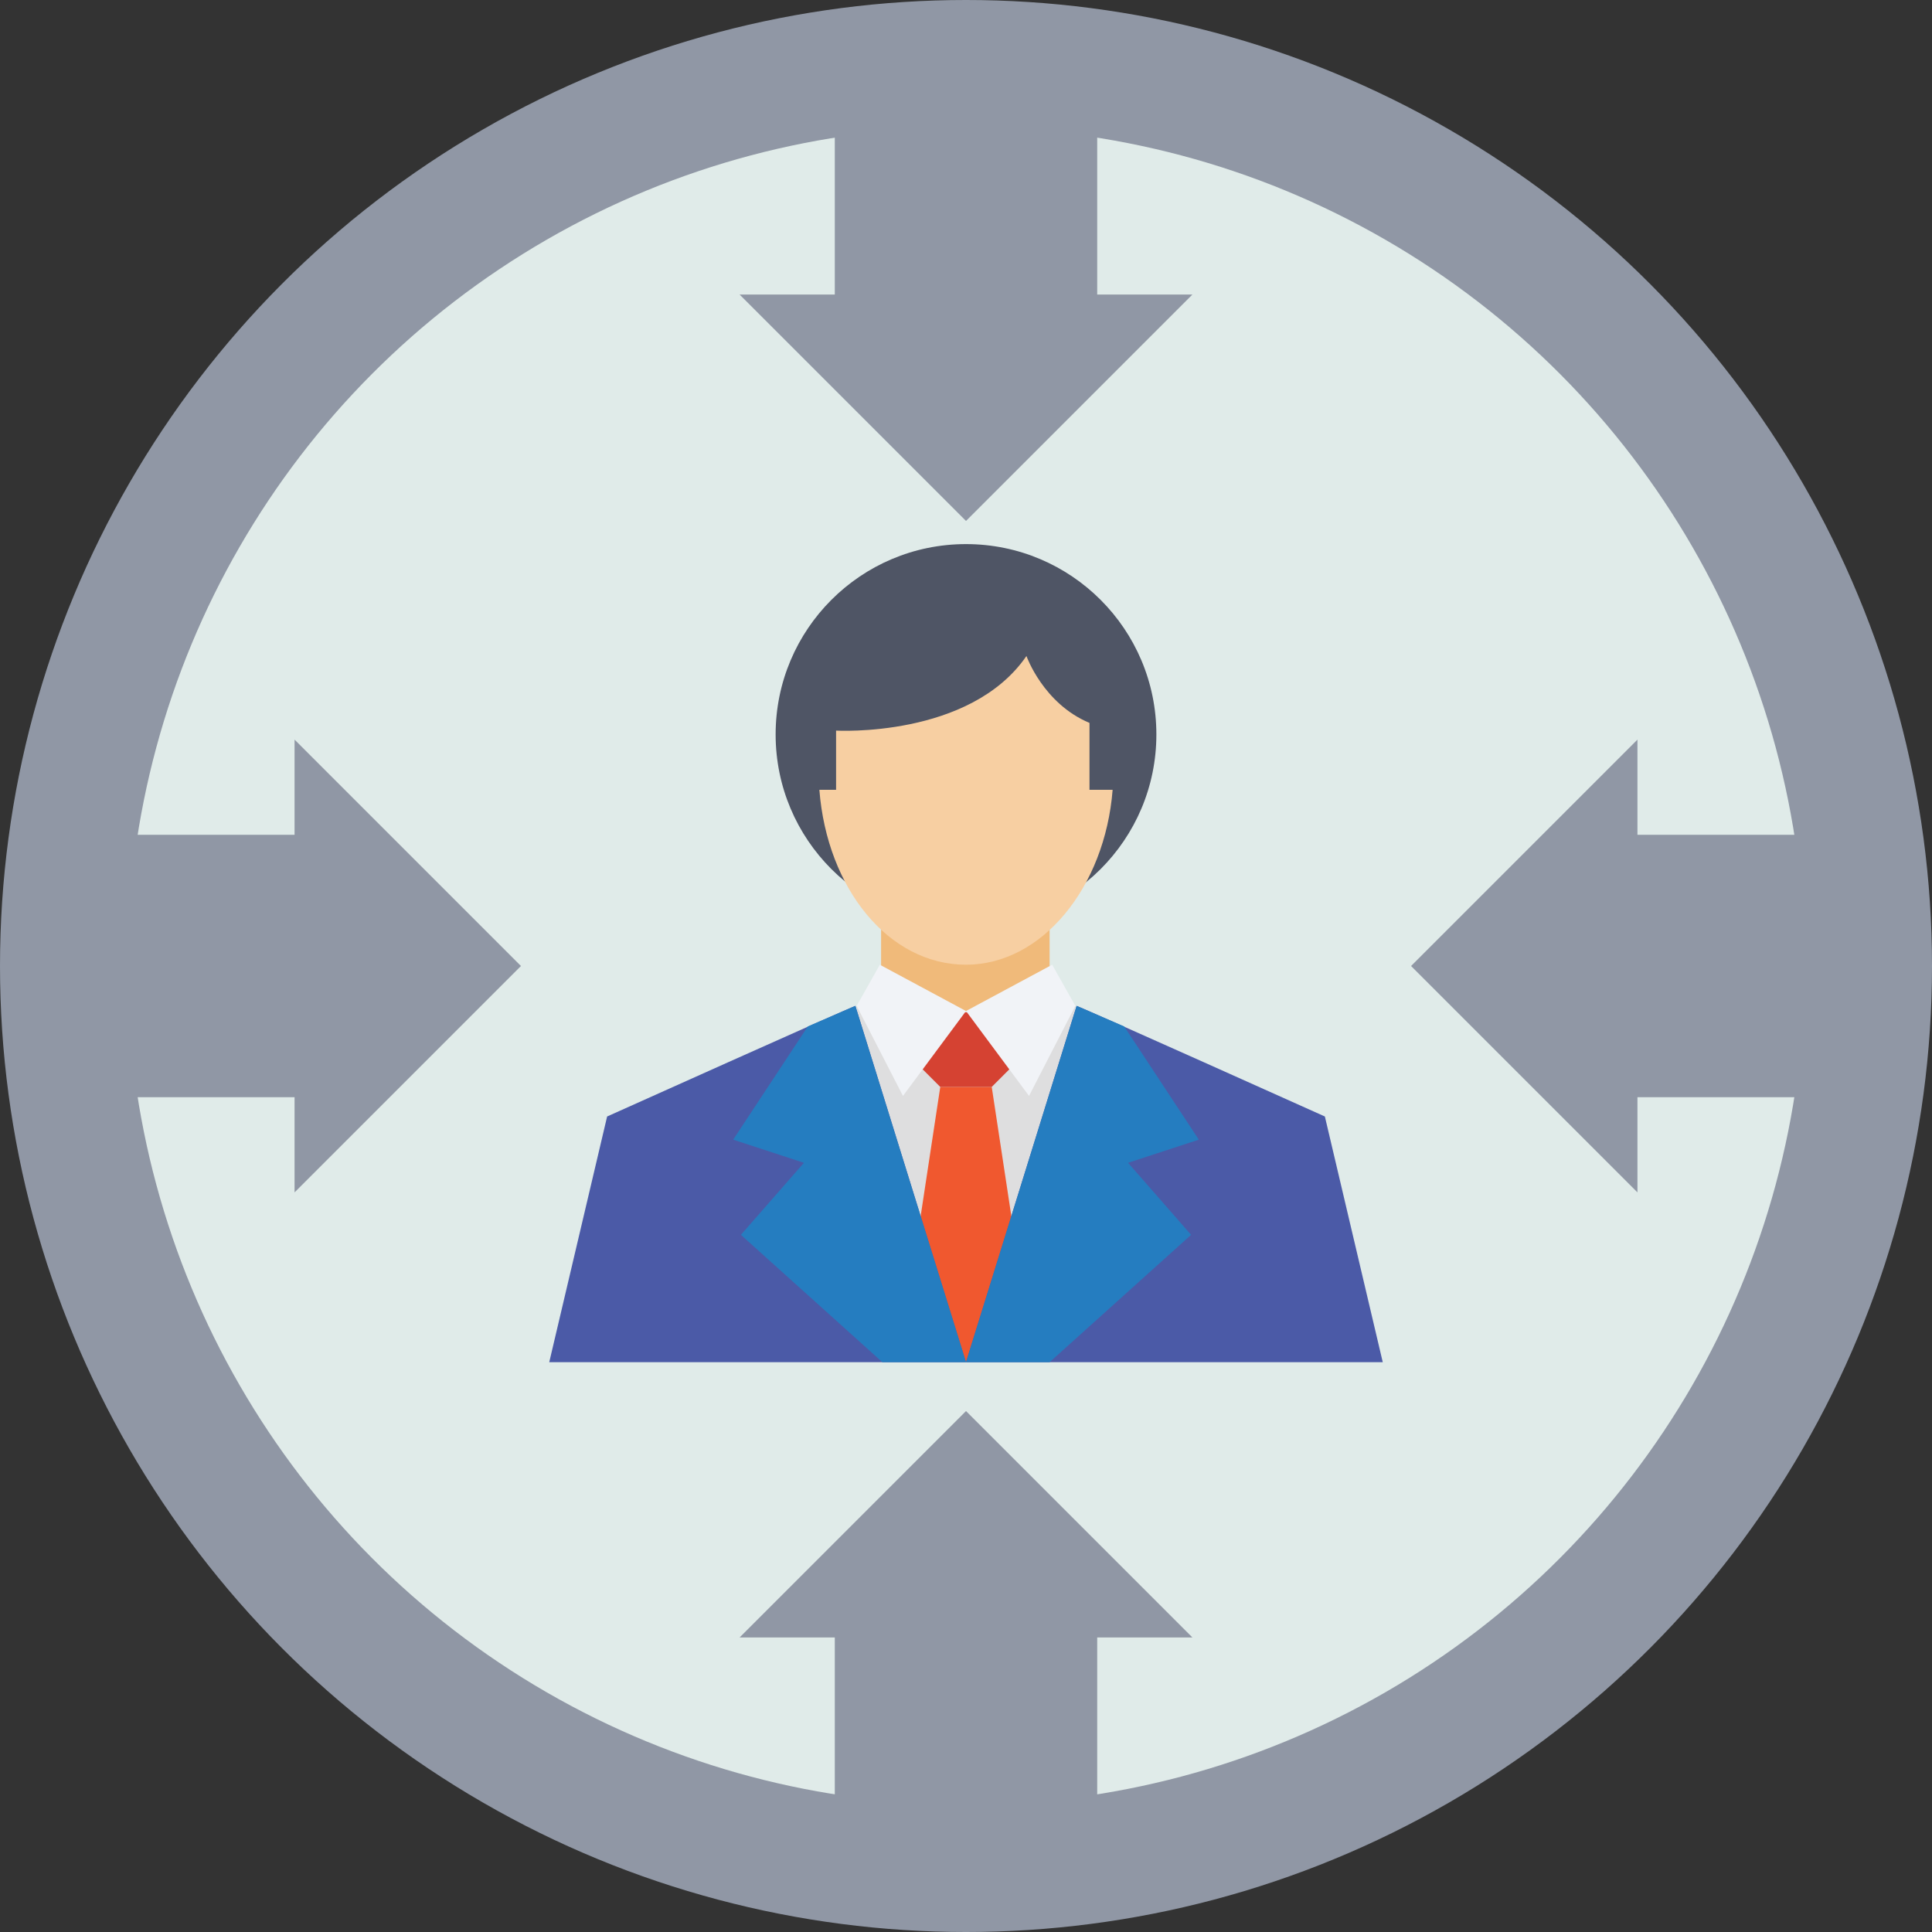 <?xml version="1.0"?>
<svg xmlns="http://www.w3.org/2000/svg" xmlns:xlink="http://www.w3.org/1999/xlink" version="1.1" id="Layer_1" x="0px" y="0px" viewBox="0 0 509.287 509.287" style="enable-background:new 0 0 509.287 509.287;" xml:space="preserve" width="512px" height="512px" class=""><rect x="0" y="0" width="509.287" height="509.287" fill="#333333" stroke="none"/><g><circle style="fill:#9097A5" cx="254.644" cy="254.644" r="254.644" data-original="#6EB1E1" class="active-path" data-old_color="#9198A7"/><circle style="fill:#E0EBE9" cx="254.644" cy="254.644" r="221.075" data-original="#FCFCFD" class="" data-old_color="#FCFCFD"/><rect x="232.265" y="244.132" style="fill:#F0BA7A;" width="44.419" height="32.551" data-original="#F0BA7A"/><circle style="fill:#4F5565;" cx="254.644" cy="193.611" r="50.183" data-original="#4F5565"/><polygon style="fill:#DEDEDF;" points="225.823,265.155 254.644,266.511 283.465,265.155 276.683,359.078 232.604,359.078 " data-original="#DEDEDF"/><polygon style="fill:#F0582F;" points="247.862,286.517 239.724,340.09 254.644,359.078 269.563,340.09 261.425,286.517 " data-original="#F0582F"/><path style="fill:#4B5AA7;" d="M225.483,265.155c-2.034,0.678-65.441,29.16-65.441,29.16l-15.258,64.763h109.86L225.483,265.155z" data-original="#4B5AA7"/><polygon style="fill:#257DC0;" points="225.483,265.155 212.938,270.58 193.272,300.419 211.921,306.522 195.306,325.51   232.604,359.078 254.644,359.078 " data-original="#257DC0"/><path style="fill:#4B5AA7;" d="M283.804,265.155c2.034,0.678,65.441,29.16,65.441,29.16l15.258,64.763h-109.86L283.804,265.155z" data-original="#4B5AA7"/><polygon style="fill:#257DC0;" points="283.804,265.155 296.35,270.58 316.016,300.419 297.367,306.522 313.981,325.51   276.683,359.078 254.644,359.078 " data-original="#257DC0"/><polygon style="fill:#D54232;" points="258.034,266.85 251.253,266.85 239.724,278.379 247.862,286.517 261.425,286.517   269.563,278.379 " data-original="#D54232"/><g>
	<polygon style="fill:#F1F3F7;" points="225.823,265.155 231.926,254.305 254.644,266.511 238.029,288.89  " data-original="#F1F3F7"/>
	<polygon style="fill:#F1F3F7;" points="283.465,265.155 277.362,254.305 254.644,266.511 271.258,288.89  " data-original="#F1F3F7"/>
</g><path style="fill:#4F5565;" d="M220.397,192.593c0,0,35.264,2.034,50.183-19.666c0,0,4.408,12.885,16.615,17.632v17.632h6.103  c0-1.695,0.339-3.391,0.339-5.086c0-28.482-17.293-51.2-38.654-51.2s-38.654,23.057-38.654,51.2c0,1.695,0,3.391,0.339,5.086h4.408  v-15.597H220.397z" data-original="#4F5565"/><path style="fill:#F7CFA2" d="M287.195,208.191v-17.632c-12.207-5.086-16.615-17.632-16.615-17.632  c-14.919,21.701-50.183,19.666-50.183,19.666v15.597h-4.408c2.034,26.109,18.31,46.114,38.654,46.114  c20.005,0,36.62-20.344,38.654-46.114L287.195,208.191L287.195,208.191z" data-original="#F7CFA2" class=""/><g>
	<rect x="220.058" y="19.666" style="fill:#9097A5" width="69.171" height="67.475" data-original="#6EB1E1" class="active-path" data-old_color="#9198A7"/>
	<polygon style="fill:#9097A5" points="194.967,77.648 254.644,137.325 314.321,77.648  " data-original="#6EB1E1" class="active-path" data-old_color="#9198A7"/>
	<rect x="220.058" y="422.485" style="fill:#9097A5" width="69.171" height="67.475" data-original="#6EB1E1" class="active-path" data-old_color="#9198A7"/>
	<polygon style="fill:#9097A5" points="314.321,431.64 254.644,371.963 194.967,431.64  " data-original="#6EB1E1" class="active-path" data-old_color="#9198A7"/>
	<rect x="422.485" y="220.058" style="fill:#9097A5" width="67.475" height="69.171" data-original="#6EB1E1" class="active-path" data-old_color="#9198A7"/>
	<polygon style="fill:#9097A5" points="431.64,194.967 371.963,254.644 431.64,314.321  " data-original="#6EB1E1" class="active-path" data-old_color="#9198A7"/>
	<rect x="19.666" y="220.058" style="fill:#9097A5" width="67.475" height="69.171" data-original="#6EB1E1" class="active-path" data-old_color="#9198A7"/>
	<polygon style="fill:#9097A5" points="77.648,314.321 137.325,254.644 77.648,194.967  " data-original="#6EB1E1" class="active-path" data-old_color="#9198A7"/>
</g></g> </svg>
